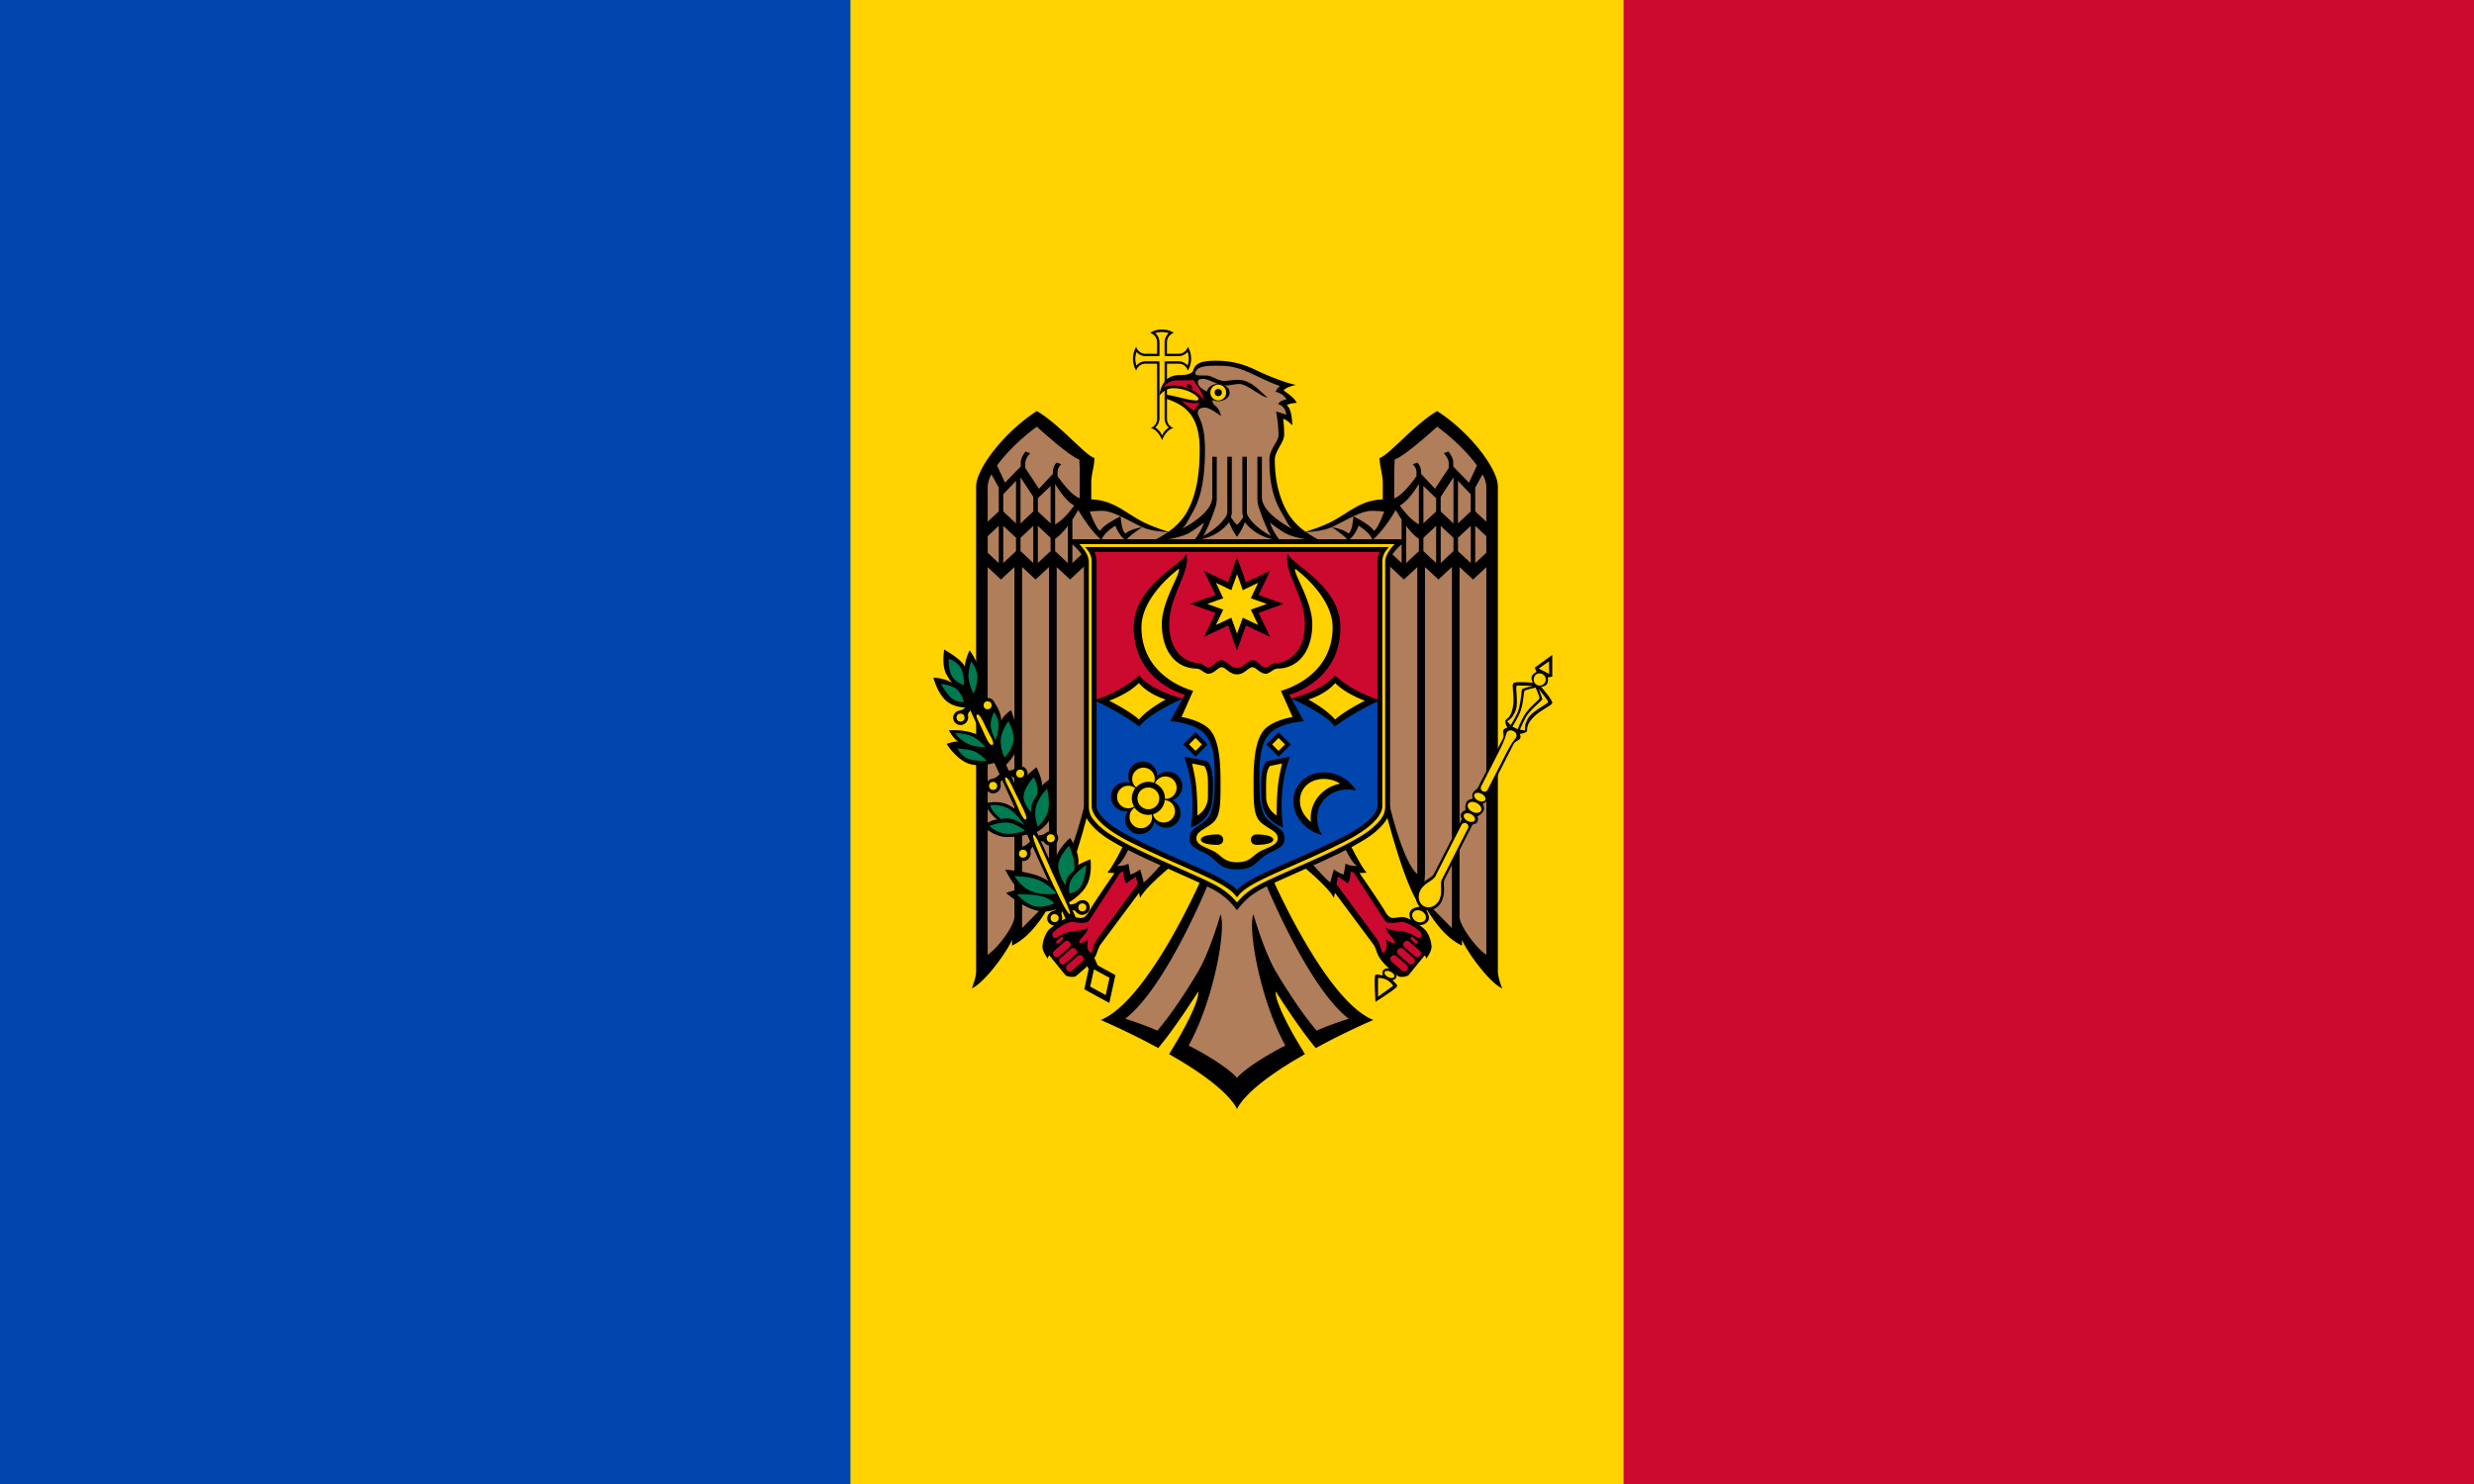 <?xml version="1.0" encoding="UTF-8" standalone="no"?>
<svg
   width="1600"
   height="960"
   version="1.1"
   id="svg39"
   xmlns="http://www.w3.org/2000/svg"
   xmlns:svg="http://www.w3.org/2000/svg">
  <defs
     id="defs39" />
  <path
     d="M 0,0 H 1600 V 960 H 0 Z"
     fill="#cc092f"
     id="path1"
     style="stroke-width:0.974" />
  <path
     d="M 0,0 H 1050 V 960 H 0 Z"
     fill="#ffd200"
     id="path2"
     style="stroke-width:0.966" />
  <path
     d="M 0,0 H 550 V 960 H 0 Z"
     fill="#0046ae"
     id="path3"
     style="stroke-width:0.989" />
  <path
     d="m 751.49,213.24 a 12.964,12.964 0 0 0 -7.68,2.1 6.287,6.287 0 0 1 4.506,6.092 v 7.423 h -7.422 a 6.306,6.306 0 0 1 -6.093,-4.454 15.094,15.094 0 0 0 0,15.358 6.286,6.286 0 0 1 6.093,-4.506 h 7.422 v 35.681 a 6.3,6.3 0 0 1 -4.198,5.989 c 3.541,0.482 6.588,5.234 7.423,7.833 0.837,-2.593 3.884,-7.351 7.424,-7.833 a 6.28,6.28 0 0 1 -4.251,-5.989 v -35.683 h 7.424 a 6.304,6.304 0 0 1 6.093,4.456 15.106,15.106 0 0 0 0,-15.359 6.286,6.286 0 0 1 -6.093,4.504 h -7.424 v -7.422 a 6.303,6.303 0 0 1 4.455,-6.093 12.97,12.97 0 0 0 -7.679,-2.098 z"
     id="path4" />
  <path
     d="m 751.49,214.78 a 14.26,14.26 0 0 0 -4.402,0.716 7.85,7.85 0 0 1 2.765,5.939 v 7.423 a 1.538,1.538 0 0 1 -0.052,0.308 v 1.177 h -1.178 c -0.1,0.027 -0.203,0.045 -0.307,0.052 h -7.424 a 7.856,7.856 0 0 1 -5.886,-2.713 13.729,13.729 0 0 0 -0.768,4.403 14.26,14.26 0 0 0 0.716,4.402 7.848,7.848 0 0 1 5.938,-2.763 h 8.959 c -0.01,0.154 -0.052,0.303 -0.052,0.459 v 0.768 a 1.56,1.56 0 0 1 0.052,0.307 v 35.681 a 7.534,7.534 0 0 1 -2.765,5.58 11.975,11.975 0 0 1 2.918,2.561 14.824,14.824 0 0 1 1.536,2.661 14.97,14.97 0 0 1 1.536,-2.661 12.034,12.034 0 0 1 2.867,-2.509 7.57,7.57 0 0 1 -2.765,-5.631 v -37.168 h 1.229 a 1.56,1.56 0 0 1 0.307,-0.05 h 7.423 a 7.86,7.86 0 0 1 5.886,2.712 c 0.495,-1.416 0.755,-2.903 0.769,-4.402 a 14.284,14.284 0 0 0 -0.717,-4.402 7.848,7.848 0 0 1 -5.938,2.763 h -7.423 a 1.516,1.516 0 0 1 -0.307,-0.052 h -1.178 v -1.177 a 1.55,1.55 0 0 1 -0.052,-0.308 v -7.422 a 7.86,7.86 0 0 1 2.713,-5.887 13.77,13.77 0 0 0 -4.402,-0.768"
     fill="#ffd200"
     id="path5" />
  <path
     d="m 844.409,343.987 a 39.428,39.428 0 0 1 -10.904,-11.11 c -6.372,-10.223 -9.061,-22.773 -9.061,-35.527 0,-5.391 6.04,-11.46 6.04,-15.82 a 76,76 0 0 0 -0.614,-10.544 c 2.143,0.292 5.887,4.095 5.887,4.095 0,0 -0.129,-10.938 -3.585,-12.849 0,0 1.398,-1.438 6.451,-1.587 -1.42,-3.596 -8.446,-7.986 -8.446,-7.986 a 4.57,4.57 0 0 1 1.842,-1.638 22.89,22.89 0 0 1 6.142,-1.997 66.034,66.034 0 0 1 -6.91,-1.895 163.004,163.004 0 0 1 -19.146,-7.78 56.46,56.46 0 0 0 -25.596,-5.99 c -3.575,0.001 -8.84,0.098 -11.927,2.152 -2.825,1.875 -2.595,4.314 -3.584,5.17 -2.33,2.016 -6.321,1.945 -8.243,1.945 -12.44,0 -12.901,13.311 -12.901,13.311 0,0 3.181,-4.813 8.805,-4.813 9.351,0 16.433,5.094 16.433,7.013 0,0.777 -0.964,0.921 -1.023,0.921 -6.108,0 -15.326,-3.516 -20.223,-3.686 v 2.406 c 10.931,3.803 22.013,9.187 22.013,32.917 0,14.943 -1.789,30.19 -9.265,42.183 a 39.75,39.75 0 0 1 -10.955,11.11 l 44.385,8 44.385,-8 z"
     id="path6" />
  <path
     d="m 800.022,333.988 -44.383,10 c -2.019,-0.61 -11.513,-3.56 -18.174,-7.269 -11.726,-6.532 -17.806,-13.031 -31.74,-13.669 v -10.598 c 0,-5.662 2.049,-10.763 2.049,-16.177 -5.874,-1.575 -22.178,-21.51 -37.218,-30.358 -22.13,14.334 -39.265,37.865 -39.265,48.686 v 313.51 c 0,4.668 -2.815,11.263 -2.815,11.263 8.079,-3.418 22.888,-23.68 26.006,-31.382 v 3.687 c 12.201,-5.564 21.135,-20.184 25.136,-27.747 l 0.257,3.838 c 10.9,-9.555 24.776,-66.038 24.776,-66.038 l 23.124,22.725 c 0,0 -8.363,16.976 -11.621,20.016 a 38.98,38.98 0 0 0 4.658,0.256 c -1.522,2.188 -13.147,18.925 -16.791,25.238 -3.41,5.906 -5.816,3.277 -11.058,3.277 -4.347,0 -14.2,6.925 -15.818,9.727 a 20.496,20.496 0 0 0 -2.968,9.471 c 0,3.24 3.43,7.679 3.43,7.679 a 4.03,4.03 0 0 1 1.023,-2.099 l 10.341,12.695 c 1.034,1.143 5.645,1.886 7.27,0.411 4.066,-3.697 8.002,-6.282 11.621,-11.621 1.863,-2.751 2.005,-5.904 4.146,-8.858 l 24.675,-33.121 0.612,3.43 c 3.694,-7.457 21.451,-21.706 21.451,-21.706 l 18.578,8.55 c 0,0 -34.687,79.735 -65.476,91.995 0,0 13.395,5.691 29.845,14.232 l 7.372,3.943 a 203.524,203.524 0 0 0 6.399,-8.141 c 9.836,-13.16 19.455,-28.412 19.455,-28.412 0.67,3.961 -4.524,16.194 -13.31,31.281 l -5.529,9.213 6.655,3.892 c 16.295,9.805 31.598,21.077 37.267,31.432 l 4,-10.009 -4,-10.009 V 347.265 l 2,-5 z"
     id="path7" />
  <path
     d="m 800.002,697.221 c -5.749,-6.236 -17.769,-13.855 -31.278,-20.886 16.334,-29.316 24.428,-75.655 20.63,-84.88 0,0 -6.705,24.033 -14.898,37.729 -7.586,12.684 -16.925,26.95 -25.954,37.526 a 205.67,205.67 0 0 0 -20.785,-7.68 c 27.058,-20.843 54.726,-89.742 54.726,-89.742 l -28.612,-13.26 c 0,0 -10.704,12.479 -14.18,14.796 0,0 -1.485,-6.206 -2.355,-8.396 0,0 -4.101,3.102 -6.346,3.176 l -1.178,-6.964 c -2.825,1.883 -7.525,1.485 -7.525,1.485 4.127,-1.954 9.01,-13.925 9.01,-13.925 l -27.322,-36.343 c 0,0 -9.597,46.116 -20.528,55.596 v -198.58 l 8.652,8.036 13.105,-12.235 v -9.317 l -11.621,10.852 v -28.105 a 94.4,94.4 0 0 0 3.788,-6.194 c 1.881,3.279 7.96,13.329 15.101,19.505 1.175,-4.778 8.908,-9.318 8.908,-9.318 0,0 2.771,7.508 7.012,9.368 1.492,-2.628 10.394,-8.446 10.394,-8.446 0,0 -7.616,1.157 -10.7,4.045 -2.649,-0.593 -3.328,-11.058 -3.328,-11.058 0,0 -11.207,5.459 -13.156,9.368 -2.137,-0.578 -5.464,-8.988 -6.759,-12.44 a 74.75,74.75 0 0 1 8.345,-0.46 c 3.196,0 7.285,1.514 11.569,3.532 4.707,2.216 9.631,5.022 14.028,7.014 5.632,2.55 14.153,3.068 16.637,3.174 a 73.8,73.8 0 0 1 -9.367,5.529 c 0,0 13.411,-0.124 22.832,-4.813 a 90.2,90.2 0 0 0 9.829,-6.86 36.33,36.33 0 0 1 -6.452,11.467 c 13.836,-1.171 20.726,-9.072 22.679,-11.723 a 37.68,37.68 0 0 0 5.119,9.47 h 5 v 340 z m -101.955,-399.923 0.255,6.348 v 18.687 c -5.019,-1.727 -11.326,-9.973 -14.384,-14.334 v -2.56 a 7.07,7.07 0 0 1 2.457,-5.119 l -3.02,-1.074 a 8.8,8.8 0 0 0 -2.406,5.784 v 1.485 l -9.009,9.676 -8.856,-13.413 v -3.276 c 0,-2.208 1.698,-4.67 3.123,-6.348 l -2.97,-1.075 c -1.499,1.942 -3.072,4.559 -3.072,7.013 v 2.661 l -10.187,10.496 -5.17,-11.109 c 6.205,-8.595 16.266,-18.219 25.749,-25.124 0,0 20.564,18.881 27.49,21.282 z m -52.12,18.123 v 15.411 l -7.167,6.654 v -22.883 a 17.57,17.57 0 0 1 2.456,-7.731 z m 22.32,5.938 v 9.522 l -8.241,7.731 v -29.794 z m -11.161,17.202 -8.243,-7.679 v -11.159 l 8.243,-8.652 z m 37.627,-11.57 c -1.914,2.705 -6.927,9.321 -12.337,12.236 v -26.16 c 1.241,2.065 6.934,11.275 12.337,13.924 z m -15.257,-12.594 v 24.163 l -8.243,-7.679 v -8.549 z m -33.53,25.75 v 24.113 l -7.167,-6.707 v -10.7 z m 11.154,7.731 v 8.651 l -8.244,7.678 v -24.009 z m 11.158,-7.678 v 24.01 l -8.241,-7.731 v -8.549 z m 11.213,7.73 v 8.549 l -8.243,7.73 V 340.2 Z m 11.159,16.33 -8.244,-7.731 v -8.036 c 2.843,-1.735 5.702,-4.924 8.243,-8.293 z m -20.885,10.648 8.703,-8.089 v 198.63 l 1.024,16.279 -18.429,18.634 V 366.766 Z M 656.053,592.94 c 0,6.385 -11.659,21.273 -17.303,24.675 v -250.74 l 8.6,8.036 8.703,-8.09 z"
     fill="#b07e5b"
     id="path8" />
  <path
     d="m 728.335,571.388 6.348,-4.352 0.972,4.967 -26.057,35.425 c -1.921,2.584 -3.534,9.163 -3.534,9.163 0,0 -2.814,-1.331 -2.814,-3.736 0,-2.362 0.308,-5.171 0.308,-5.171 a 8.04,8.04 0 0 1 -5.735,2.406 c 0,-2.903 5.614,-6.052 5.836,-10.186 -4.281,3.174 -7.999,1.545 -12.951,3.072 -5.393,1.661 -6.895,3.927 -8.549,3.84 -0.974,-0.053 -1.856,-1.733 -1.484,-2.765 0.644,-1.787 7.314,-6.733 11.977,-7.627 1.117,-0.214 9.903,1.912 11.673,-0.819 l 20.272,-31.278 a 6.66,6.66 0 0 0 1.995,-0.719 c 0,0 -0.068,5.751 1.742,7.78 z m -40.815,35.064 a 0.944,0.944 0 0 1 -0.053,1.33 l -2.866,2.508 a 0.954,0.954 0 0 1 -1.33,-0.154 0.944,0.944 0 0 1 0.052,-1.331 l 2.866,-2.508 a 0.85,0.85 0 0 1 0.666,-0.204 c 0.258,0.034 0.495,0.162 0.666,0.359 z m 4.351,3.02 a 2.234,2.234 0 0 1 -0.083,3.157 l -0.02,0.018 -6.962,6.091 a 2.382,2.382 0 0 1 -3.123,-3.582 l 6.962,-6.041 a 2.214,2.214 0 0 1 1.229,-0.513 2.424,2.424 0 0 1 1.997,0.87 z m 3.99,4.71 a 2.23,2.23 0 0 1 -0.081,3.154 l -0.022,0.02 -7.012,6.092 a 2.254,2.254 0 0 1 -3.168,-0.349 l -0.007,-0.009 a 2.29,2.29 0 0 1 0.104,-3.224 l 6.961,-6.041 a 2.07,2.07 0 0 1 1.178,-0.513 2.513,2.513 0 0 1 2.047,0.87 z m 2.403,3.737 a 2.37,2.37 0 0 1 1.997,0.819 c 0.856,0.921 0.811,2.36 -0.102,3.225 l -6.963,6.042 a 2.37,2.37 0 0 1 -3.123,-3.534 l 7.014,-6.091 a 1.98,1.98 0 0 1 1.177,-0.461 z"
     fill="#cc092f"
     id="path9" />
  <path
     d="m 799.978,333.988 44.383,10 c 2.019,-0.61 11.513,-3.56 18.174,-7.269 11.726,-6.532 17.806,-13.031 31.74,-13.669 v -10.598 c 0,-5.662 -2.049,-10.763 -2.049,-16.177 5.874,-1.575 22.178,-21.51 37.218,-30.358 22.13,14.334 39.265,37.865 39.265,48.686 v 313.51 c 0,4.668 2.815,11.263 2.815,11.263 -8.079,-3.418 -22.888,-23.68 -26.006,-31.382 v 3.687 c -12.201,-5.564 -21.135,-20.184 -25.136,-27.747 l -0.257,3.838 c -10.9,-9.555 -24.776,-66.038 -24.776,-66.038 l -23.124,22.725 c 0,0 8.363,16.976 11.621,20.016 a 38.98,38.98 0 0 1 -4.658,0.256 c 1.522,2.188 13.147,18.925 16.791,25.238 3.41,5.906 5.816,3.277 11.058,3.277 4.347,0 14.2,6.925 15.818,9.727 a 20.496,20.496 0 0 1 2.968,9.471 c 0,3.24 -3.43,7.679 -3.43,7.679 a 4.03,4.03 0 0 0 -1.023,-2.099 l -10.341,12.695 c -1.034,1.143 -5.645,1.886 -7.27,0.411 -4.066,-3.697 -8.002,-6.282 -11.621,-11.621 -1.863,-2.751 -2.005,-5.904 -4.146,-8.858 l -24.675,-33.121 -0.612,3.43 c -3.694,-7.457 -21.451,-21.706 -21.451,-21.706 l -18.578,8.55 c 0,0 34.687,79.735 65.476,91.995 0,0 -13.395,5.691 -29.845,14.232 l -7.372,3.943 a 203.524,203.524 0 0 1 -6.399,-8.141 c -9.836,-13.16 -19.455,-28.412 -19.455,-28.412 -0.67,3.961 4.524,16.194 13.31,31.281 l 5.529,9.213 -6.655,3.892 c -16.295,9.805 -31.598,21.077 -37.267,31.432 l -4,-10.009 4,-10.009 V 347.265 l -2,-5 z"
     id="path10" />
  <path
     d="m 799.998,697.221 c 5.749,-6.236 17.769,-13.855 31.278,-20.886 -16.334,-29.316 -24.428,-75.655 -20.63,-84.88 0,0 6.705,24.033 14.898,37.729 7.586,12.684 16.925,26.95 25.954,37.526 a 205.67,205.67 0 0 1 20.785,-7.68 c -27.058,-20.843 -54.726,-89.742 -54.726,-89.742 l 28.612,-13.26 c 0,0 10.704,12.479 14.18,14.796 0,0 1.485,-6.206 2.355,-8.396 0,0 4.101,3.102 6.346,3.176 l 1.178,-6.964 c 2.825,1.883 7.525,1.485 7.525,1.485 -4.127,-1.954 -9.01,-13.925 -9.01,-13.925 l 27.322,-36.343 c 0,0 9.597,46.116 20.528,55.596 v -198.58 l -8.652,8.036 -13.105,-12.235 v -9.317 l 11.621,10.852 v -28.105 a 94.4,94.4 0 0 1 -3.788,-6.194 c -1.881,3.279 -7.96,13.329 -15.101,19.505 -1.175,-4.778 -8.908,-9.318 -8.908,-9.318 0,0 -2.771,7.508 -7.012,9.368 -1.492,-2.628 -10.394,-8.446 -10.394,-8.446 0,0 7.616,1.157 10.7,4.045 2.649,-0.593 3.328,-11.058 3.328,-11.058 0,0 11.207,5.459 13.156,9.368 2.137,-0.578 5.464,-8.988 6.759,-12.44 a 74.75,74.75 0 0 0 -8.345,-0.46 c -3.196,0 -7.285,1.514 -11.569,3.532 -4.707,2.216 -9.631,5.022 -14.028,7.014 -5.632,2.55 -14.153,3.068 -16.637,3.174 a 73.8,73.8 0 0 0 9.367,5.529 c 0,0 -13.411,-0.124 -22.832,-4.813 a 90.2,90.2 0 0 1 -9.829,-6.86 36.33,36.33 0 0 0 6.452,11.467 c -13.836,-1.171 -20.726,-9.072 -22.679,-11.723 a 37.68,37.68 0 0 1 -5.119,9.47 h -5 v 340 z m 101.955,-399.923 -0.255,6.348 v 18.687 c 5.019,-1.727 11.326,-9.973 14.384,-14.334 v -2.56 a 7.07,7.07 0 0 0 -2.457,-5.119 l 3.02,-1.074 a 8.8,8.8 0 0 1 2.406,5.784 v 1.485 l 9.009,9.676 8.856,-13.413 v -3.276 c 0,-2.208 -1.698,-4.67 -3.123,-6.348 l 2.97,-1.075 c 1.499,1.942 3.072,4.559 3.072,7.013 v 2.661 l 10.187,10.496 5.17,-11.109 c -6.205,-8.595 -16.266,-18.219 -25.749,-25.124 0,0 -20.564,18.881 -27.49,21.282 z m 52.12,18.123 v 15.411 l 7.167,6.654 v -22.883 a 17.57,17.57 0 0 0 -2.456,-7.731 z m -22.32,5.938 v 9.522 l 8.241,7.731 v -29.794 z m 11.161,17.202 8.243,-7.679 v -11.159 l -8.243,-8.652 z m -37.627,-11.57 c 1.914,2.705 6.927,9.321 12.337,12.236 v -26.16 c -1.241,2.065 -6.934,11.275 -12.337,13.924 z m 15.257,-12.594 v 24.163 l 8.243,-7.679 v -8.549 z m 33.53,25.75 v 24.113 l 7.167,-6.707 v -10.7 z m -11.154,7.731 v 8.651 l 8.244,7.678 V 340.198 Z M 931.762,340.2 v 24.01 l 8.241,-7.731 v -8.549 z m -11.213,7.73 v 8.549 l 8.243,7.73 V 340.2 Z m -11.159,16.33 8.244,-7.731 v -8.036 c -2.843,-1.735 -5.702,-4.924 -8.243,-8.293 z m 20.885,10.648 -8.703,-8.089 v 198.63 l -1.024,16.279 18.429,18.634 V 366.766 Z m 13.672,218.032 c 0,6.385 11.659,21.273 17.303,24.675 v -250.74 l -8.6,8.036 -8.703,-8.09 z"
     fill="#b07e5b"
     id="path11" />
  <path
     d="m 871.665,571.388 -6.348,-4.352 -0.972,4.967 26.057,35.425 c 1.921,2.584 3.534,9.163 3.534,9.163 0,0 2.814,-1.331 2.814,-3.736 0,-2.362 -0.308,-5.171 -0.308,-5.171 a 8.04,8.04 0 0 0 5.735,2.406 c 0,-2.903 -5.614,-6.052 -5.836,-10.186 4.281,3.174 7.999,1.545 12.951,3.072 5.393,1.661 6.895,3.927 8.549,3.84 0.974,-0.053 1.856,-1.733 1.484,-2.765 -0.644,-1.787 -7.314,-6.733 -11.977,-7.627 -1.117,-0.214 -9.903,1.912 -11.673,-0.819 l -20.272,-31.278 a 6.66,6.66 0 0 1 -1.995,-0.719 c 0,0 0.068,5.751 -1.742,7.78 z m 40.815,35.064 a 0.944,0.944 0 0 0 0.053,1.33 l 2.866,2.508 a 0.954,0.954 0 0 0 1.33,-0.154 0.944,0.944 0 0 0 -0.052,-1.331 l -2.866,-2.508 a 0.85,0.85 0 0 0 -0.666,-0.204 1.067,1.067 0 0 0 -0.666,0.359 z m -4.351,3.02 a 2.234,2.234 0 0 0 0.083,3.157 l 0.02,0.018 6.962,6.091 a 2.382,2.382 0 0 0 3.123,-3.582 l -6.962,-6.041 a 2.214,2.214 0 0 0 -1.229,-0.513 2.424,2.424 0 0 0 -1.997,0.87 z m -3.99,4.71 a 2.23,2.23 0 0 0 0.081,3.154 l 0.022,0.02 7.012,6.092 a 2.254,2.254 0 0 0 3.168,-0.349 l 0.01,-0.009 a 2.29,2.29 0 0 0 -0.104,-3.224 l -6.961,-6.041 a 2.07,2.07 0 0 0 -1.178,-0.513 2.513,2.513 0 0 0 -2.047,0.87 z m -2.403,3.737 a 2.37,2.37 0 0 0 -1.997,0.819 2.293,2.293 0 0 0 0.102,3.225 l 6.963,6.042 a 2.37,2.37 0 0 0 3.123,-3.534 l -7.014,-6.091 a 1.98,1.98 0 0 0 -1.177,-0.461 z"
     fill="#cc092f"
     id="path12" />
  <path
     d="m 789.734,236.637 c 11.458,0 19.517,5.224 30.359,10.033 2.841,1.26 5.45,2.281 7.779,3.071 a 9.575,9.575 0 0 0 -2.918,3.687 c 0,0 4.859,0.9 7.064,4.967 0,0 -4.62,0.524 -5.375,3.224 2.588,0.195 5.159,3.457 5.171,6.605 l -6.553,-2.049 a 82.424,82.424 0 0 1 1.587,15.358 c 0,4.086 -5.886,8.894 -5.886,15.819 0,21.734 5.475,30.088 9.369,36.807 1.523,2.629 2.761,5.654 5.324,7.935 -11.218,-5.973 -19.556,-13.439 -19.556,-20.374 v -26.262 h -2.918 v 26.262 c 0,5.029 1.228,7.372 1.228,7.372 1.761,5.564 5.321,14.152 7.526,17.61 -10.321,-5.578 -15.564,-12.563 -15.564,-15.153 v -36.092 h -2.918 v 36.603 l 0.563,2.508 c -1.251,1.88 -2.877,4.106 -3.993,4.863 -1.113,-0.756 -2.69,-2.986 -3.943,-4.863 l 0.564,-2.508 v -36.603 h -2.918 v 36.092 c 0,2.589 -5.243,9.575 -15.563,15.153 2.205,-3.459 5.764,-12.046 7.524,-17.61 0,0 1.229,-2.342 1.229,-7.372 v -26.262 h -2.918 v 26.262 c 0,6.927 -8.307,14.405 -19.505,20.374 2.537,-2.283 3.757,-5.321 5.272,-7.935 4.258,-7.348 9.522,-16.683 9.522,-43.258 0,-9.974 -1.475,-16.755 -4.044,-21.501 -0.781,-1.566 -1.833,-5.734 4.146,-5.734 3.097,0 10.188,5.478 10.188,5.478 a 9.836,9.836 0 0 0 -3.891,-6.86 4.21,4.21 0 0 1 -1.586,-2.919 6.18,6.18 0 0 1 2.763,-3.686 c 0.833,-0.378 -12.183,-2.646 -12.183,-8.549 0,-1.229 0.773,-2.048 3.479,-2.048 3.545,0 9.312,4.249 14.438,4.249 3.789,0 5.283,-0.922 9.163,-0.922 4.742,0 14.635,8.979 18.019,8.651 -3.783,-2.375 -9.894,-11.365 -19.145,-11.365 -3.211,0 -6.117,0.717 -9.114,0.717 -3.841,0 -7.623,-3.533 -11.774,-3.533 -2.782,0 -5.889,0.155 -6.349,-0.564 -0.805,-1.255 -0.08,-1.983 0.666,-3.02 1.409,-1.957 5.366,-2.525 9.267,-2.661 a 78.741,78.741 0 0 1 3.432,-0.051 l 2.971,0.053 z"
     fill="#b07e5b"
     id="path13" />
  <path
     d="m 752.53,250.69 a 9.685,9.685 0 0 1 8.534,-4.581 c 2.556,0 10.992,-0.177 10.992,-0.177 1.124,2.921 6.249,7.802 6.249,12.878 0,0 -5.202,-9.377 -19.723,-9.377 a 14.174,14.174 0 0 0 -6.054,1.256 z m 23.61,9.91 c 0,0 -3.093,3.258 -3.765,4.997 -3.061,-1.16 -8.399,-6.661 -8.399,-6.661 0,0 4.525,2.642 12.163,1.664 z"
     fill="#cc092f"
     id="path14" />
  <path
     d="m 771.24,251.97 c 0,0 -3.568,-1.144 -3.568,-2.342 0,-1.526 1.733,-1.526 2.769,-0.337 0.493,0.809 0.768,1.733 0.798,2.68 z"
     id="path15" />
  <ellipse
     cx="787.881"
     cy="253.927"
     rx="7.373"
     ry="5.596"
     id="ellipse15" />
  <circle
     cx="787.873"
     cy="253.927"
     r="5.121"
     fill="#ffd200"
     id="circle15" />
  <circle
     cx="787.875"
     cy="253.928"
     r="2.346"
     id="circle16" />
  <path
     d="m 705.152,621.952 16.202,8.839 -3.931,18.028 -16.201,-8.839 z"
     id="path16" />
  <path
     d="m 629.677,448.73 -5.836,2.663 65.936,144.42 h 7.014 z m 77.762,170.32 -4.76,4.915 2.969,6.553 5.784,-2.662 z"
     id="path17" />
  <path
     d="m 650.167,562.6 c 0,0 5.554,11.472 9.775,13.045 -2.183,-0.595 -9.271,2.006 -9.271,2.006 0,0 12.499,11.165 23.1,11.898 8.99,0.619 13.355,-3.868 13.355,-3.868 l -1.801,-9.524 a 35.67,35.67 0 0 0 -14.302,-9.707 c -8.894,-3.098 -20.857,-3.848 -20.857,-3.848 z m 41.87,-20.55 c 0,0 -7.669,6.565 -9.768,14.169 -2.099,7.604 1.368,16.247 1.368,16.247 l 6.444,12.021 c 0,0 8.931,-4.753 12.73,-11.86 3.799,-7.107 2.406,-16.698 2.406,-16.698 0,0 -7.075,2.634 -7.975,3.8 1.493,-7.884 -5.206,-17.679 -5.206,-17.679 z m -24.65,-3.07 c 0,0 -8.722,2.948 -17.192,2.438 -8.068,-0.487 -14.777,-7.262 -14.777,-7.262 0,0 6.688,-4.526 9.989,-3.923 -3.631,-1.327 -8.896,-10.423 -8.896,-10.423 0,0 7.482,-2.261 14.116,0.24 6.634,2.501 12.419,9.77 12.419,9.77 l 4.342,9.16 z m 3,-42.6 c 0,0 4.362,9.032 3.328,12.171 1.353,-2.09 6.474,-5.345 6.474,-5.345 0,0 3.096,14.624 0.135,23.656 -2.961,9.032 -11.974,12.47 -11.974,12.47 l -9.943,-19.337 c 0,0 -1.48,-7.164 1.62,-12.837 3.1,-5.673 10.36,-10.779 10.36,-10.779 z m -56.75,-23.91 c 0,0 9.427,-0.99 18.051,2.583 7.21,2.993 9.42,8.433 9.42,8.433 l 3.551,9.52 c 0,0 -10.261,3.848 -18.368,0.906 -8.107,-2.942 -14.065,-12.68 -14.065,-12.68 0,0 5.666,-2.149 7.823,-1.343 -3.142,-1.39 -6.41,-7.419 -6.41,-7.419 v 10e-4 z m 29.65,-17.67 c 0,0 4.137,5.313 4.261,11.424 1.103,-3.249 6.268,-6.84 6.268,-6.84 0,0 5.312,12.855 4.146,21.982 -1.166,9.127 -8.809,14.527 -8.809,14.527 l -9.531,-18.092 c 0,0 -3.106,-7.415 -2.191,-13.167 0.915,-5.752 5.856,-9.836 5.856,-9.836 z m -32.65,-34.6 c 0,0 -1.709,9.854 1.199,15.53 2.598,5.065 4.252,6.176 4.252,6.176 -4.954,-3.269 -12.444,-3.551 -12.444,-3.551 0,0 2.666,10.721 9.037,15.612 6.371,4.891 16.195,3.748 16.195,3.748 0,0 6.46,-8.6 6.01,-17.865 -0.45,-9.265 -7.808,-19.197 -7.808,-19.197 0,0 -2.902,6.02 -3.158,10.514 -1.878,-4.633 -13.285,-10.966 -13.285,-10.966 z m 77,165.07 0.265,3.537 c 5.875,0.055 6.75,-0.53 8.256,1.322 a 4.974,4.974 0 0 0 5.787,1.215 4.84,4.84 0 0 0 2.38,-6.376 c -1.095,-2.399 -3.326,-2.92 -5.475,-2.496 -1.319,0.26 -2.187,1.313 -3.306,1.891 -2.128,1.102 -7.909,0.908 -7.909,0.908 z"
     id="path18" />
  <path
     d="m 687.127,582.57 2.859,2.095 c -3.067,5.014 -4.024,5.446 -3.251,7.705 a 4.98,4.98 0 0 1 -2.035,5.553 4.84,4.84 0 0 1 -6.669,-1.358 c -1.454,-2.2 -0.715,-4.366 0.783,-5.965 0.92,-0.982 2.27,-1.16 3.353,-1.803 2.062,-1.223 4.959,-6.228 4.959,-6.228 z m -19.9,-42 0.264,3.537 c 5.876,0.054 6.75,-0.53 8.256,1.321 a 4.977,4.977 0 0 0 5.787,1.215 4.834,4.834 0 0 0 2.379,-6.375 c -1.095,-2.4 -3.325,-2.92 -5.474,-2.496 -1.32,0.261 -2.187,1.313 -3.305,1.891 -2.129,1.101 -7.909,0.908 -7.909,0.908 z"
     id="path19" />
  <path
     d="m 668.417,541.82 2.5,2.517 c -3.809,4.474 -4.824,4.753 -4.411,7.104 a 4.974,4.974 0 0 1 -2.874,5.17 4.84,4.84 0 0 1 -6.376,-2.379 c -1.095,-2.399 -0.028,-4.425 1.701,-5.771 1.061,-0.825 2.425,-0.793 3.593,-1.258 2.227,-0.887 5.867,-5.382 5.867,-5.382 z m -20.97,-43.1 0.265,3.537 c 5.876,0.054 6.75,-0.53 8.257,1.323 a 4.98,4.98 0 0 0 5.788,1.213 4.84,4.84 0 0 0 2.379,-6.377 c -1.097,-2.399 -3.326,-2.919 -5.476,-2.495 -1.32,0.261 -2.187,1.313 -3.306,1.891 -2.128,1.102 -7.908,0.907 -7.908,0.907 z"
     id="path20" />
  <path
     d="m 649.077,497.98 2.499,2.516 c -3.809,4.475 -4.822,4.754 -4.411,7.105 a 4.975,4.975 0 0 1 -2.873,5.169 4.84,4.84 0 0 1 -6.376,-2.379 c -1.094,-2.4 -0.027,-4.426 1.701,-5.771 1.061,-0.827 2.424,-0.793 3.594,-1.26 2.227,-0.887 5.866,-5.38 5.866,-5.38 z m -22.7,-43.44 0.264,3.536 c 5.876,0.055 6.751,-0.53 8.256,1.321 a 4.98,4.98 0 0 0 5.788,1.217 4.84,4.84 0 0 0 2.38,-6.377 c -1.095,-2.4 -3.326,-2.921 -5.476,-2.496 -1.318,0.261 -2.186,1.314 -3.305,1.891 -2.128,1.101 -7.909,0.908 -7.909,0.908 z"
     id="path21" />
  <path
     d="m 628.007,453.8 2.498,2.517 c -3.808,4.475 -4.823,4.753 -4.41,7.105 a 4.975,4.975 0 0 1 -2.873,5.169 4.84,4.84 0 0 1 -6.375,-2.379 c -1.096,-2.399 -0.028,-4.427 1.699,-5.771 1.062,-0.825 2.425,-0.793 3.594,-1.26 2.226,-0.886 5.866,-5.38 5.866,-5.38 z"
     id="path22" />
  <g
     fill="#ffd200"
     id="g30"
     transform="translate(-100,30)">
    <path
       d="m 807.486,597.062 10.049,5.482 -2.438,11.183 -10.049,-5.482 z M 763.497,500.09 c -2.106,0.874 -5.23,-8.295 -7.524,-13.318 -2.353,-5.155 -7.131,-13.1 -5.774,-13.72 1.489,-0.68 3.451,3.492 5.859,8.767 2.408,5.275 9.412,17.449 7.439,18.269 z m -21.63,-48.29 c -2.105,0.877 -4.41,-5.127 -6.703,-10.151 -2.353,-5.154 -4.645,-8.795 -3.288,-9.415 1.49,-0.68 3.69,3.837 5.616,8.055 1.866,4.088 6.348,10.69 4.374,11.512 z m 50.04,109.49 c -1.653,0.442 -8.869,-14.662 -14.703,-27.442 -5.834,-12.78 -10.177,-23.119 -8.82,-23.736 1.49,-0.681 6.213,11.391 12.049,24.172 5.836,12.781 12.713,26.673 11.475,27.006 z"
       id="path23" />
    <circle
       cx="799.972"
       cy="556.984"
       r="2.606"
       id="circle23" />
    <circle
       cx="782.047"
       cy="563.933"
       r="2.606"
       id="circle24" />
    <circle
       cx="779.554"
       cy="512.25"
       r="2.606"
       id="circle25" />
    <circle
       cx="761.621"
       cy="522.24"
       r="2.606"
       id="circle26" />
    <circle
       cx="759.778"
       cy="470.414"
       r="2.606"
       id="circle27" />
    <circle
       cx="742.279"
       cy="478.402"
       r="2.606"
       id="circle28" />
    <circle
       cx="738.708"
       cy="426.239"
       r="2.606"
       id="circle29" />
    <circle
       cx="721.212"
       cy="434.223"
       r="2.606"
       id="circle30" />
  </g>
  <path
     d="m 613.537,426.19 c 0,0 -0.255,7.201 2.127,11.285 2.382,4.084 7.704,5.715 7.704,5.715 0,0 0.254,-7.199 -2.128,-11.283 -2.382,-4.084 -7.703,-5.717 -7.703,-5.717 z m -4.98,16.29 c 0,0 6.255,0.368 9.868,3.136 3.613,2.768 5.009,8.535 5.009,8.535 a 11.936,11.936 0 0 1 -7.756,-2.347 c -3.611,-2.769 -7.121,-9.324 -7.121,-9.324 z m 19.63,-14.54 a 25.115,25.115 0 0 0 -1.84,9.912 c 0.239,5.143 3.24,10.937 3.24,10.937 0,0 2.713,-6.174 2.474,-11.318 -0.239,-5.144 -3.147,-8.075 -3.874,-9.531 z m -10.53,46.36 a 23.766,23.766 0 0 0 7.799,6.626 c 4.728,2.337 11.773,2.424 11.773,2.424 a 27.35,27.35 0 0 0 -8.245,-6.9 c -4.728,-2.337 -11.327,-2.152 -11.327,-2.152 z m 1.52,9.96 c 0,0 2.257,4.421 6.384,6.316 4.127,1.895 12.574,1.74 12.574,1.74 a 23.47,23.47 0 0 0 -7.368,-6.027 c -4.128,-1.897 -11.591,-2.029 -11.591,-2.029 z m 23.77,-23.58 a 17.17,17.17 0 0 0 -2.251,8.666 c 0.245,4.545 3.227,9.511 3.227,9.511 0,0 2.097,-5.693 1.852,-10.237 a 15.85,15.85 0 0 0 -2.829,-7.94 z m 9.19,5.83 c 0,0 -4.269,5.73 -4.882,11.621 -0.613,5.891 2.428,11.942 2.428,11.942 0,0 5.157,-5.178 5.77,-11.068 0.613,-5.89 -3.316,-12.493 -3.316,-12.493 z m -11.77,54.4 a 12.59,12.59 0 0 0 2.297,4.367 34.335,34.335 0 0 0 4.836,4.632 14.014,14.014 0 0 1 6.615,-0.155 c 3.665,0.795 8.54,4.06 8.54,4.06 0,0 -5.247,-7.831 -10.695,-10.876 a 19.77,19.77 0 0 0 -11.591,-2.029 z m -0.54,13.46 c 0,0 6.793,-2.902 12.387,-2.153 5.594,0.749 10.639,5.171 10.639,5.171 0,0 -7.561,2.616 -13.155,1.868 a 19.817,19.817 0 0 1 -9.872,-4.886 z m 28.71,-31.58 c 0,0 -6.007,6.364 -6.511,11.887 -0.504,5.523 4.871,10.669 4.871,10.669 a 16.17,16.17 0 0 1 0.661,-5.874 23.24,23.24 0 0 1 2.893,-4.822 14.48,14.48 0 0 0 0.514,-5.123 23.44,23.44 0 0 0 -2.428,-6.737 z m 8.62,7.37 c 0,0 -5.662,5.729 -7.158,11.864 -1.496,6.135 1.17,12.676 1.17,12.676 0,0 5.149,-4.062 6.646,-10.196 1.497,-6.134 -0.659,-14.344 -0.659,-14.344 z m 14.18,36.98 a 41.47,41.47 0 0 1 3.215,9.833 c 0.652,4.477 0.048,6.027 0.048,6.027 0,0 -2.652,2.607 -3.841,4.14 -1.528,1.97 -1.752,5.576 -1.752,5.576 0,0 -5.325,-7.916 -4.504,-13.703 0.821,-5.787 6.834,-11.874 6.834,-11.874 z m 11.22,12.39 c 0,0 -6.818,4.503 -9.523,9.123 a 12.8,12.8 0 0 0 -1.304,9.349 10.52,10.52 0 0 0 7.566,-5.046 c 2.706,-4.618 3.26,-13.427 3.26,-13.427 z m -44.8,19.02 c 0,0 9.826,-0.268 15.832,1.209 6.006,1.477 8.192,4.695 8.192,4.695 0,0 -6.753,3.162 -12.759,1.686 -6.006,-1.476 -11.266,-7.591 -11.266,-7.591 z m -1.66,-11.66 c 0,0 4.433,6.873 10.164,9.367 7.898,3.435 17.043,1.77 17.043,1.77 0,0 -4.968,-6.089 -11.804,-8.777 -6.836,-2.688 -15.403,-2.359 -15.403,-2.359 z"
     fill="#007a50"
     id="path30" />
  <path
     d="m 992.517,431.944 1.281,2.712 a 5.878,5.878 0 0 0 -3.022,2.559 c -0.94,1.847 0.615,4.455 0.615,4.455 0,0 -10.804,-0.943 -12.491,0.154 -1.528,0.99 0.647,8.474 -0.359,14.795 -1.402,8.81 -4.875,8.07 -5.017,9.777 -0.138,1.659 1.331,4.249 1.331,4.249 0,0 -2.026,0.638 -2.458,1.485 -0.695,1.362 0.484,3.875 -0.358,5.528 l -16.228,31.843 c -0.641,1.257 -2.363,1.737 -3.226,3.43 a 6.23,6.23 0 0 0 -0.153,3.839 c 0,0 -3.041,0.182 -4.096,2.253 a 8.895,8.895 0 0 0 -0.461,5.17 4.04,4.04 0 0 0 -2.868,2.099 c -1.009,1.981 0.7,3.02 0.259,3.891 l -17.867,35.068 c -1.631,3.199 -7.338,3.84 -10.65,10.341 a 9.6,9.6 0 0 0 1.382,10.955 c 0,0 -4.772,0.432 -6.04,2.919 -1.292,2.535 -0.27,6.384 3.174,8.139 3.444,1.755 7.207,0.334 8.5,-2.201 1.267,-2.487 -1.281,-6.604 -1.281,-6.604 a 9.69,9.69 0 0 0 9.675,-5.376 c 3.313,-6.501 0.52,-11.441 2.15,-14.641 l 17.867,-35.068 c 0.445,-0.871 2.267,-0.117 3.276,-2.098 a 3.96,3.96 0 0 0 0,-3.532 9,9 0 0 0 3.943,-3.431 c 1.056,-2.071 -0.563,-4.658 -0.563,-4.658 a 6.113,6.113 0 0 0 3.02,-2.354 c 0.862,-1.693 0.228,-3.35 0.869,-4.609 l 16.229,-31.841 c 0.843,-1.655 3.555,-2.221 4.249,-3.585 0.432,-0.846 -0.255,-2.866 -0.255,-2.866 0,0 2.988,-0.296 4.248,-1.383 1.298,-1.118 -1.337,-3.516 4.967,-9.829 4.522,-4.528 11.817,-7.192 11.722,-9.01 -0.105,-2.01 -7.218,-10.187 -7.218,-10.187 0,0 3.001,-0.253 3.942,-2.098 a 6.05,6.05 0 0 0 0.308,-3.994 l 2.968,-0.512 V 423.65 l -11.365,8.294 z m -98.136,196.074 a 3.5,3.5 0 0 0 0,3.121 c 0,0 -3.583,-1.12 -4.812,-0.512 -1.158,0.573 0,17.458 0,17.458 0,0 14.295,-9.018 14.077,-10.29 -0.23,-1.352 -3.225,-3.635 -3.225,-3.635 a 3.42,3.42 0 0 0 2.509,-1.791 c 0.47,-0.925 0.533,-3.568 -2.714,-5.223 a 5.78,5.78 0 0 0 -3.174,-0.716 3.395,3.395 0 0 0 -2.661,1.588 z"
     id="path31" />
  <path
     d="m 995.117,432.51 6.757,3.431 -0.101,-8.141 z m -2.61,4.915 a 3.905,3.905 0 1 0 5.413,-1.1 4.12,4.12 0 0 0 -0.396,-0.23 4.2,4.2 0 0 0 -2.202,-0.461 3.356,3.356 0 0 0 -2.816,1.792 z m -11.62,6.195 c -0.711,0.46 0.256,6.545 0.051,11.722 -0.194,4.882 -1.756,6.257 -2.611,7.935 -0.789,1.549 -3.634,3.379 -3.634,3.379 l 2.354,2.355 c 0,0 1.532,-2.386 3.942,-7.118 2.843,-5.579 2.751,-15.688 3.585,-16.227 a 64.51,64.51 0 0 1 6.655,-1.946 c -0.001,0 -5.442,-0.294 -8.447,-0.254 a 6.67,6.67 0 0 0 -1.895,0.155 z m 0.62,28.105 a 77.87,77.87 0 0 1 3.533,-7.577 c 3.311,-6.499 10.379,-11.213 10.544,-12.389 0.172,-1.212 -2.457,-6.91 -2.457,-6.91 0,0 -6.235,1.195 -7.118,2.048 -0.852,0.823 -0.476,9.267 -3.788,15.767 a 77.78,77.78 0 0 1 -4.094,7.372 l 3.379,1.689 z m 15.92,-19.505 c 0.052,0.989 -8.163,6.861 -11.007,12.439 -2.41,4.731 -3.43,7.373 -3.43,7.373 l 3.277,0.512 c 0,0 -0.226,-3.367 0.563,-4.915 0.854,-1.677 1.079,-3.731 4.915,-6.757 4.068,-3.209 9.567,-6.014 9.522,-6.861 -0.041,-0.782 -6.144,-8.344 -6.144,-8.344 a 66.086,66.086 0 0 1 2.303,6.553 z m -24.06,36.5 c 4.936,-9.688 6.444,-10.348 7.065,-11.569 0.669,-1.312 0.509,-3.078 -1.689,-4.199 a 3.77,3.77 0 0 0 -2.15,-0.459 2.8,2.8 0 0 0 -2.202,1.586 c -0.622,1.222 -0.285,2.855 -5.223,12.544 l -11.212,21.961 a 2.33,2.33 0 0 0 0.851,3.185 2.34,2.34 0 0 0 0.173,0.091 2.24,2.24 0 0 0 3.047,-0.86 2.23,2.23 0 0 0 0.127,-0.267 l 11.212,-22.013 z m -19.81,25.188 c -0.611,1.201 0.436,2.964 2.355,3.943 1.919,0.979 3.996,0.791 4.607,-0.41 0.611,-1.201 -0.486,-2.964 -2.406,-3.943 a 5.2,5.2 0 0 0 -2.765,-0.613 2.107,2.107 0 0 0 -1.792,1.023 z m -4.15,6.245 c -0.792,1.553 0.443,3.783 2.765,4.968 2.322,1.185 4.84,0.886 5.631,-0.667 0.791,-1.553 -0.444,-3.782 -2.765,-4.967 a 6.32,6.32 0 0 0 -2.559,-0.716 3.126,3.126 0 0 0 -3.072,1.382 z m -2.61,6.964 c -0.611,1.199 0.437,2.963 2.355,3.941 1.918,0.978 3.995,0.791 4.608,-0.409 0.613,-1.2 -0.437,-2.964 -2.355,-3.942 a 5.38,5.38 0 0 0 -2.816,-0.615 2.11,2.11 0 0 0 -1.792,1.025 z m -1.69,6.655 -16.84,33.121 c -1.404,2.754 -7.312,4.47 -9.625,9.011 -2.33,4.568 -0.686,8.844 2.354,10.392 3.04,1.548 7.502,0.423 9.83,-4.146 2.313,-4.54 0.235,-10.353 1.637,-13.106 l 16.843,-33.122 a 2.3,2.3 0 0 0 -0.76,-3.161 2.186,2.186 0 0 0 -0.213,-0.115 2.37,2.37 0 0 0 -1.433,-0.255 2.575,2.575 0 0 0 -1.793,1.382 z m -31.49,56.874 c -0.933,1.83 0.134,4.269 2.405,5.426 2.271,1.157 4.904,0.601 5.837,-1.228 0.933,-1.829 -0.186,-4.27 -2.457,-5.427 a 5.296,5.296 0 0 0 -2.56,-0.614 3.624,3.624 0 0 0 -3.225,1.843 z m -16.583,37.423 a 1.69,1.69 0 0 0 -1.535,0.717 c -0.477,0.935 0.508,2.413 2.201,3.276 1.693,0.863 3.464,0.782 3.942,-0.154 0.478,-0.936 -0.51,-2.414 -2.201,-3.276 a 4.987,4.987 0 0 0 -2.407,-0.564 z m -5.836,4.606 v 12.082 l 9.83,-7.065 a 10.98,10.98 0 0 0 -9.83,-5.018 z m 6.222,-269.078 c 0,-6.626 8.703,-13.157 8.703,-13.157 H 693.877 c 0,0 8.703,6.53 8.703,13.157 v 157.986 a 14.386,14.386 0 0 0 3.328,9.521 c 2.041,2.853 6.39,6.795 10.903,9.727 13.94,9.053 37.246,18.599 54.88,26.621 14.694,6.684 20.671,9.381 28.309,18.839 7.639,-9.458 13.667,-12.154 28.361,-18.839 17.631,-8.021 40.938,-17.568 54.879,-26.621 4.515,-2.932 8.864,-6.873 10.904,-9.727 a 14.36,14.36 0 0 0 3.276,-9.521 z"
     fill="#ffd200"
     id="path32" />
  <path
     d="m 707.597,452.981 v -89.385 a 13.512,13.512 0 0 0 -2.56,-8.139 h 189.928 a 13.52,13.52 0 0 0 -2.56,8.139 l 0.054,89.385 -92.43,28 -92.431,-28 z"
     fill="#cc092f"
     id="path33" />
  <path
     d="m 892.458,452.981 -57.234,-1.075 h -70.393 l -57.234,1.075 v 68.601 c 0,3.448 3.578,11.525 24.215,21.807 34.111,16.998 60.33,24.934 68.189,34.607 7.858,-9.673 34.077,-17.61 68.189,-34.607 20.636,-10.282 24.214,-18.359 24.214,-21.807 z"
     fill="#0046ae"
     id="path34" />
  <path
     d="m 833.84,449.401 c 0,0 33.019,-8.326 33.019,-43.617 0,-27.563 -33.103,-41.237 -34.044,-47.814 -3.235,11.381 11.058,27.1 11.058,45.715 0,24.086 -17.764,25.239 -17.764,25.239 -4.157,0 -5.841,2.968 -7.475,2.968 -3.497,-0.365 -5.143,-4.813 -8.601,-4.813 -3.247,0 -5.74,5.017 -10.033,5.017 -4.293,0 -6.735,-5.017 -9.983,-5.017 -3.456,0 -5.103,4.448 -8.6,4.813 -1.634,0 -3.319,-2.968 -7.476,-2.968 0,0 -17.763,-1.153 -17.763,-25.239 0,-18.615 14.295,-34.336 11.058,-45.715 -0.938,6.577 -34.041,20.25 -34.041,47.814 0,35.291 33.019,43.617 33.019,43.617 l -9.42,17.149 c 0,0 13.645,0.683 20.887,6.861 8.733,7.448 7.883,23.229 7.883,34.709 0,9.045 -1.143,18.59 -5.784,22.524 -6.232,5.284 -10.445,5.675 -10.445,11.878 0,5.174 3.977,6.211 10.445,9.625 8.287,4.373 7.901,10.238 20.22,10.238 12.319,0 11.985,-5.864 20.273,-10.238 6.468,-3.414 10.444,-4.451 10.444,-9.625 0,-6.203 -4.214,-6.594 -10.444,-11.878 -4.641,-3.936 -5.784,-13.48 -5.784,-22.524 0,-11.48 -0.849,-27.261 7.883,-34.709 7.243,-6.177 20.886,-6.861 20.887,-6.861 z m -33.843,-88.981 -5.735,16.281 -15.614,-7.424 7.423,15.615 -16.279,5.784 16.279,5.785 -7.423,15.563 15.614,-7.423 5.735,16.279 5.785,-16.279 15.614,7.423 -7.422,-15.563 16.279,-5.785 -16.279,-5.784 7.422,-15.615 -15.614,7.424 z m -35.17,91.49 c 0,0 -20.387,-4.984 -28.002,-15.051 a 78.567,78.567 0 0 1 -29.232,16.126 c 0,0 16.607,7.498 29.232,17.048 5.817,-8.336 28.002,-18.123 28.002,-18.123 z"
     id="path35" />
  <path
     d="m 835.217,451.91 c 0,0 22.186,9.786 28.004,18.123 12.623,-9.55 29.229,-17.048 29.229,-17.048 a 78.584,78.584 0 0 1 -29.229,-16.126 c -7.615,10.066 -28.004,15.051 -28.004,15.051 z m -62.04,21.7 -7.935,7.934 7.935,7.935 7.935,-7.935 z m 53.7,0 -7.934,7.934 7.934,7.935 7.935,-7.935 z m -55.697,46.33 a 94.104,94.104 0 0 1 -0.972,15.307 c 0,0 11.186,-3.293 13.414,-14.641 1.044,-5.32 2.207,-24.918 -3.175,-28.259 l -14.589,-2.867 a 89.45,89.45 0 0 1 5.323,30.46 z m 48.426,-27.592 c -5.381,3.34 -4.218,22.938 -3.174,28.259 2.227,11.348 13.413,14.641 13.413,14.641 a 94.104,94.104 0 0 1 -0.972,-15.307 89.397,89.397 0 0 1 5.325,-30.461 z m -82.824,0.567 a 9.29,9.29 0 0 0 -6.861,11.205 9.29,9.29 0 0 0 0.923,2.361 9.246,9.246 0 0 0 -2.304,-0.461 9.27,9.27 0 0 0 -0.972,0 9.39,9.39 0 1 0 1.945,18.635 9.22,9.22 0 0 0 -1.125,1.996 9.41,9.41 0 0 0 5.158,12.262 9.41,9.41 0 0 0 12.262,-5.158 l 0.036,-0.089 c 0.28,-0.707 0.469,-1.447 0.564,-2.202 a 9.3,9.3 0 0 0 1.586,1.689 c 3.93,3.386 9.861,2.945 13.248,-0.985 3.387,-3.93 2.945,-9.861 -0.985,-13.248 a 9.4,9.4 0 0 0 -2.127,-1.381 9.32,9.32 0 0 0 2.098,-0.972 9.46,9.46 0 0 0 2.969,-13.004 9.326,9.326 0 0 0 -8.549,-4.351 9.464,9.464 0 0 0 -4.403,1.434 9.3,9.3 0 0 0 -1.791,1.433 9.47,9.47 0 0 0 -9.511,-9.425 9.476,9.476 0 0 0 -2.161,0.26 z m 99.82,27.335 c 1.017,9.587 8.808,17.619 18.429,19.914 a 21.28,21.28 0 0 1 -3.072,-8.856 c -1.205,-11.37 7.588,-20.581 19.607,-20.581 1.863,0.003 3.718,0.226 5.528,0.667 a 24.826,24.826 0 0 0 -20.887,-11.775 c -12.018,0 -20.813,9.262 -19.605,20.63 z"
     id="path36" />
  <g
     fill="#ffd200"
     id="g38"
     transform="translate(-100,30)">
    <path
       d="m 851.369,373.684 c 0,18.128 9.667,28.821 22.576,28.821 2.462,0 5.155,3.328 7.475,3.328 3.782,0 6.298,-4.198 8.601,-4.198 2.927,0 4.9,4.607 9.982,4.607 5.082,0 7.107,-4.607 10.034,-4.607 2.302,0 4.818,4.198 8.6,4.198 2.321,0 5.012,-3.328 7.475,-3.328 12.909,0 22.577,-10.693 22.577,-28.821 0,-14.784 -12.416,-32.81 -11.058,-35.734 0,0 24.214,17.369 24.214,37.832 0,32.963 -33.429,41.109 -33.429,41.109 l 7.525,16.944 c 0,0 -10.362,1.554 -16.689,6.656 -8.439,6.805 -8.55,25.191 -8.55,37.626 0,14.648 0.545,20.855 5.837,24.829 5.58,4.193 9.777,5.096 9.777,9.369 0,3.723 -4.345,5.246 -9.983,7.73 -6.413,2.827 -7.052,7.731 -16.33,7.731 -9.278,0 -9.867,-4.904 -16.28,-7.731 -5.637,-2.484 -9.983,-4.006 -9.983,-7.73 0,-4.273 4.197,-5.176 9.777,-9.369 5.292,-3.974 5.836,-10.181 5.836,-24.829 0,-12.435 -0.11,-30.821 -8.549,-37.626 -6.328,-5.104 -16.689,-6.656 -16.689,-6.656 l 7.524,-16.944 c 0,0 -33.428,-8.145 -33.428,-41.109 0,-20.463 24.215,-37.832 24.215,-37.832 1.358,2.924 -11.057,20.95 -11.057,35.734 z m 35.988,136.126 c -6.567,0 -10.75,1.386 -10.75,3.379 0,1.993 4.184,3.328 10.75,3.328 1.75,0 3.737,-1.019 3.737,-3.328 a 3.47,3.47 0 0 0 -3.55,-3.388 3.9,3.9 0 0 0 -0.187,0.009 z m 25.34,0 a 3.47,3.47 0 0 0 -3.728,3.192 3.46,3.46 0 0 0 -0.009,0.187 c -0.001,2.309 1.987,3.328 3.737,3.328 6.568,0 10.75,-1.333 10.75,-3.328 0,-1.995 -4.183,-3.379 -10.75,-3.379 z m -12.64,-168.43 3.686,10.394 9.931,-4.761 -4.71,9.982 10.342,3.687 -10.342,3.686 4.71,9.931 -9.931,-4.71 -3.737,10.341 -3.686,-10.341 -9.931,4.71 4.71,-9.931 -10.341,-3.686 10.341,-3.687 -4.71,-9.982 9.931,4.761 z m -82.743,81.899 c 0,0 12.609,6.28 18.943,11.877 l 0.357,0.307 0.204,-0.255 c 5.986,-6.871 17.098,-12.696 17.098,-12.696 0,0 -10.676,-2.945 -17.404,-10.648 -7.112,7.248 -19.198,11.415 -19.198,11.415 z m 165.411,0.016 c 0,0 -12.609,6.28 -18.943,11.877 l -0.357,0.307 -0.204,-0.255 c -5.986,-6.871 -17.098,-12.696 -17.098,-12.696 0,0 10.676,-2.945 17.404,-10.648 7.112,7.248 19.198,11.415 19.198,11.415 z m -109.548,24.105 4.147,4.145 -4.147,4.199 -4.198,-4.199 z m 53.7,0 4.199,4.145 -4.199,4.199 -4.146,-4.199 z m -48.067,18.119 c 2.897,3.998 2.405,10.462 2.405,19.455 a 14.07,14.07 0 0 1 -6.808,12.541 c 0,-21.794 -2.247,-27.034 -3.43,-33.634 z m 50.267,-1.639 c -1.185,6.602 -3.429,11.841 -3.429,33.634 a 14.07,14.07 0 0 1 -6.809,-12.541 c 0,-8.993 -0.492,-15.455 2.406,-19.454 z m -82.468,8.248 a 7.11,7.11 0 0 1 0.153,2.407 6.857,6.857 0 0 1 -0.46,1.842 10.704,10.704 0 0 0 -11.57,2.97 7.33,7.33 0 0 1 -1.33,-1.536 7.15,7.15 0 0 1 -0.973,-2.15 7.31,7.31 0 0 1 5.331,-8.852 7.31,7.31 0 0 1 8.849,5.319 z m 10.914,13.658 a 7.11,7.11 0 0 1 -2.242,0.889 6.883,6.883 0 0 1 -1.894,0.132 10.705,10.705 0 0 0 -6.4,-10.086 7.31,7.31 0 0 1 1.05,-1.74 7.175,7.175 0 0 1 1.744,-1.59 7.31,7.31 0 0 1 10.068,2.326 7.31,7.31 0 0 1 -2.326,10.068 z m -9.616,14.6 a 7.11,7.11 0 0 1 -1.539,-1.857 6.905,6.905 0 0 1 -0.711,-1.761 10.706,10.706 0 0 0 7.615,-9.203 7.31,7.31 0 0 1 1.979,0.461 7.195,7.195 0 0 1 2.051,1.167 7.31,7.31 0 0 1 0.872,10.296 7.31,7.31 0 0 1 -10.267,0.897 z m -16.858,-4.634 a 7.11,7.11 0 0 1 1.291,-2.037 6.89,6.89 0 0 1 1.455,-1.22 10.705,10.705 0 0 0 11.106,4.398 7.31,7.31 0 0 1 0.173,2.024 7.15,7.15 0 0 1 -0.477,2.311 7.31,7.31 0 0 1 -9.515,4.03 7.31,7.31 0 0 1 -4.033,-9.507 z m -0.802,-17.464 a 7.11,7.11 0 0 1 2.336,0.598 c 0.581,0.26 1.122,0.598 1.61,1.007 a 10.707,10.707 0 0 0 -0.751,11.922 7.314,7.314 0 0 1 -1.872,0.79 7.17,7.17 0 0 1 -2.345,0.261 7.31,7.31 0 0 1 -6.771,-7.805 7.31,7.31 0 0 1 7.793,-6.772 z"
       id="path37" />
    <circle
       cx="842.667"
       cy="486.468"
       r="7.065"
       id="circle37" />
    <path
       d="m 966.702,476.942 c -11.729,2.268 -20.17,12.628 -18.942,24.727 -3.738,-3.096 -6.473,-7.266 -6.962,-11.877 -0.951,-8.979 5.571,-15.922 15.409,-15.922 a 20.08,20.08 0 0 1 10.495,3.072 z"
       id="path38" />
  </g>
  <path
     d="M 901.974,352.017 H 698.026 c 2.705,2.723 6.138,7.067 6.138,11.569 v 137.201 h -0.006 v 20.786 h 0.006 a 13.6,13.6 0 0 0 0.773,4.783 14.22,14.22 0 0 0 2.168,3.772 l 0.037,0.049 a 37.13,37.13 0 0 0 6.871,6.736 52.99,52.99 0 0 0 1.776,1.333 47.7,47.7 0 0 0 1.818,1.241 l 0.014,0.01 c 10.853,7.046 27.574,14.455 42.766,21.184 l 11.896,5.312 0.006,0.006 v -10e-4 l 0.338,0.153 h 0.005 c 13.905,6.325 20.106,9.148 27.367,17.651 7.281,-8.535 13.462,-11.347 27.495,-17.73 l -10e-4,-0.002 0.16,-0.073 11.896,-5.311 c 15.192,-6.729 31.915,-14.138 42.771,-21.186 l 0.009,-0.006 a 49.821,49.821 0 0 0 8.408,-6.883 28.07,28.07 0 0 0 1.156,-1.275 c 0.331,-0.39 0.637,-0.779 0.908,-1.158 l 0.024,-0.024 0.005,-0.007 0.013,-0.019 a 14.67,14.67 0 0 0 2.2,-3.785 13.27,13.27 0 0 0 0.793,-4.77 h 0.006 v -20.786 h -0.006 V 363.586 c 0,-4.502 3.434,-8.845 6.138,-11.569 z m -2.963,11.569 v 137.201 h -0.006 v 20.786 h 0.006 a 16.364,16.364 0 0 1 -1.004,5.886 17.69,17.69 0 0 1 -2.631,4.565 l 0.004,0.003 a 21.3,21.3 0 0 1 -1.068,1.356 32.19,32.19 0 0 1 -1.292,1.425 53.13,53.13 0 0 1 -8.966,7.342 l -0.009,0.006 c -11.093,7.201 -27.925,14.659 -43.217,21.432 l -11.86,5.3 -0.16,0.073 h -0.005 c -14.335,6.521 -20.198,9.187 -27.568,18.314 l -1.235,1.529 -1.234,-1.527 c -7.338,-9.085 -13.235,-11.768 -27.448,-18.234 l 10e-4,-0.002 -0.333,-0.151 -0.012,-0.006 -0.005,-0.002 -0.001,0.003 -11.86,-5.301 c -15.292,-6.774 -32.125,-14.231 -43.215,-21.432 l -0.037,-0.025 -0.012,-0.008 h 10e-4 c -0.625,-0.406 -1.265,-0.842 -1.906,-1.303 -0.641,-0.461 -1.266,-0.93 -1.875,-1.407 a 40.404,40.404 0 0 1 -7.503,-7.393 h 10e-4 a 17.2,17.2 0 0 1 -2.604,-4.567 16.69,16.69 0 0 1 -0.971,-5.874 h 0.006 v -20.786 h -0.006 V 363.586 c 0,-5.841 -8.042,-11.874 -8.064,-11.891 v -2.853 h 214.15 v 2.853 c -0.022,0.017 -8.064,6.05 -8.064,11.891 z m -4.803,-9.721 0.005,-0.006 h 0.754 l 3.287,-10e-4 -2.054,2.576 a 11.81,11.81 0 0 0 -2.206,7.153 v 137.201 h -0.006 v 20.786 h 0.006 c 0,2.811 -1.968,8.239 -11.232,15.004 l 0.002,0.003 a 78.118,78.118 0 0 1 -6.034,3.963 118.158,118.158 0 0 1 -7.799,4.243 l -0.003,-0.005 -0.03,0.015 v 0.006 c -12.378,6.168 -23.809,11.182 -33.679,15.51 -16.95,7.433 -29.228,12.818 -33.987,18.669 l -0.024,0.031 -0.005,0.006 -1.236,1.44 -1.195,-1.472 c -4.757,-5.855 -17.038,-11.242 -33.997,-18.678 -9.862,-4.325 -21.284,-9.335 -33.651,-15.496 v -0.006 l -0.021,-0.011 -0.003,0.005 c -8.775,-4.371 -14.547,-8.381 -18.297,-11.825 a 37.24,37.24 0 0 1 -1.997,-1.978 c -3.809,-4.093 -4.794,-7.4 -4.795,-9.421 h -0.006 v -0.005 h 0.006 v -20.786 h -0.006 v -137.2 a 11.81,11.81 0 0 0 -2.206,-7.153 l -2.054,-2.568 h 6.82 v -0.006 h 182.867 v 0.006 h 2.773 z m -2.773,3.163 v 0.006 H 708.566 v -0.006 h -0.79 a 15.92,15.92 0 0 1 1.405,6.558 v 137.201 h -0.006 v 20.786 h 0.006 v 0.005 h -0.006 c 0.001,1.427 0.813,3.888 3.953,7.262 a 32.93,32.93 0 0 0 1.823,1.805 c 3.548,3.26 9.075,7.086 17.566,11.315 v 0.006 l 0.021,0.011 0.003,-0.005 c 12.44,6.198 23.742,11.155 33.502,15.434 16.135,7.075 28.134,12.338 33.958,18.221 5.825,-5.883 17.825,-11.144 33.955,-18.218 9.767,-4.283 21.079,-9.245 33.529,-15.449 l 0.003,0.005 0.03,-0.015 v -0.006 a 114.604,114.604 0 0 0 7.588,-4.118 74.697,74.697 0 0 0 5.787,-3.801 h 0.005 c 8.184,-5.974 9.922,-10.302 9.922,-12.453 h 0.006 v -20.786 h -0.006 v -137.2 a 15.92,15.92 0 0 1 1.405,-6.558 h -0.789 z"
     id="path39" />
</svg>
